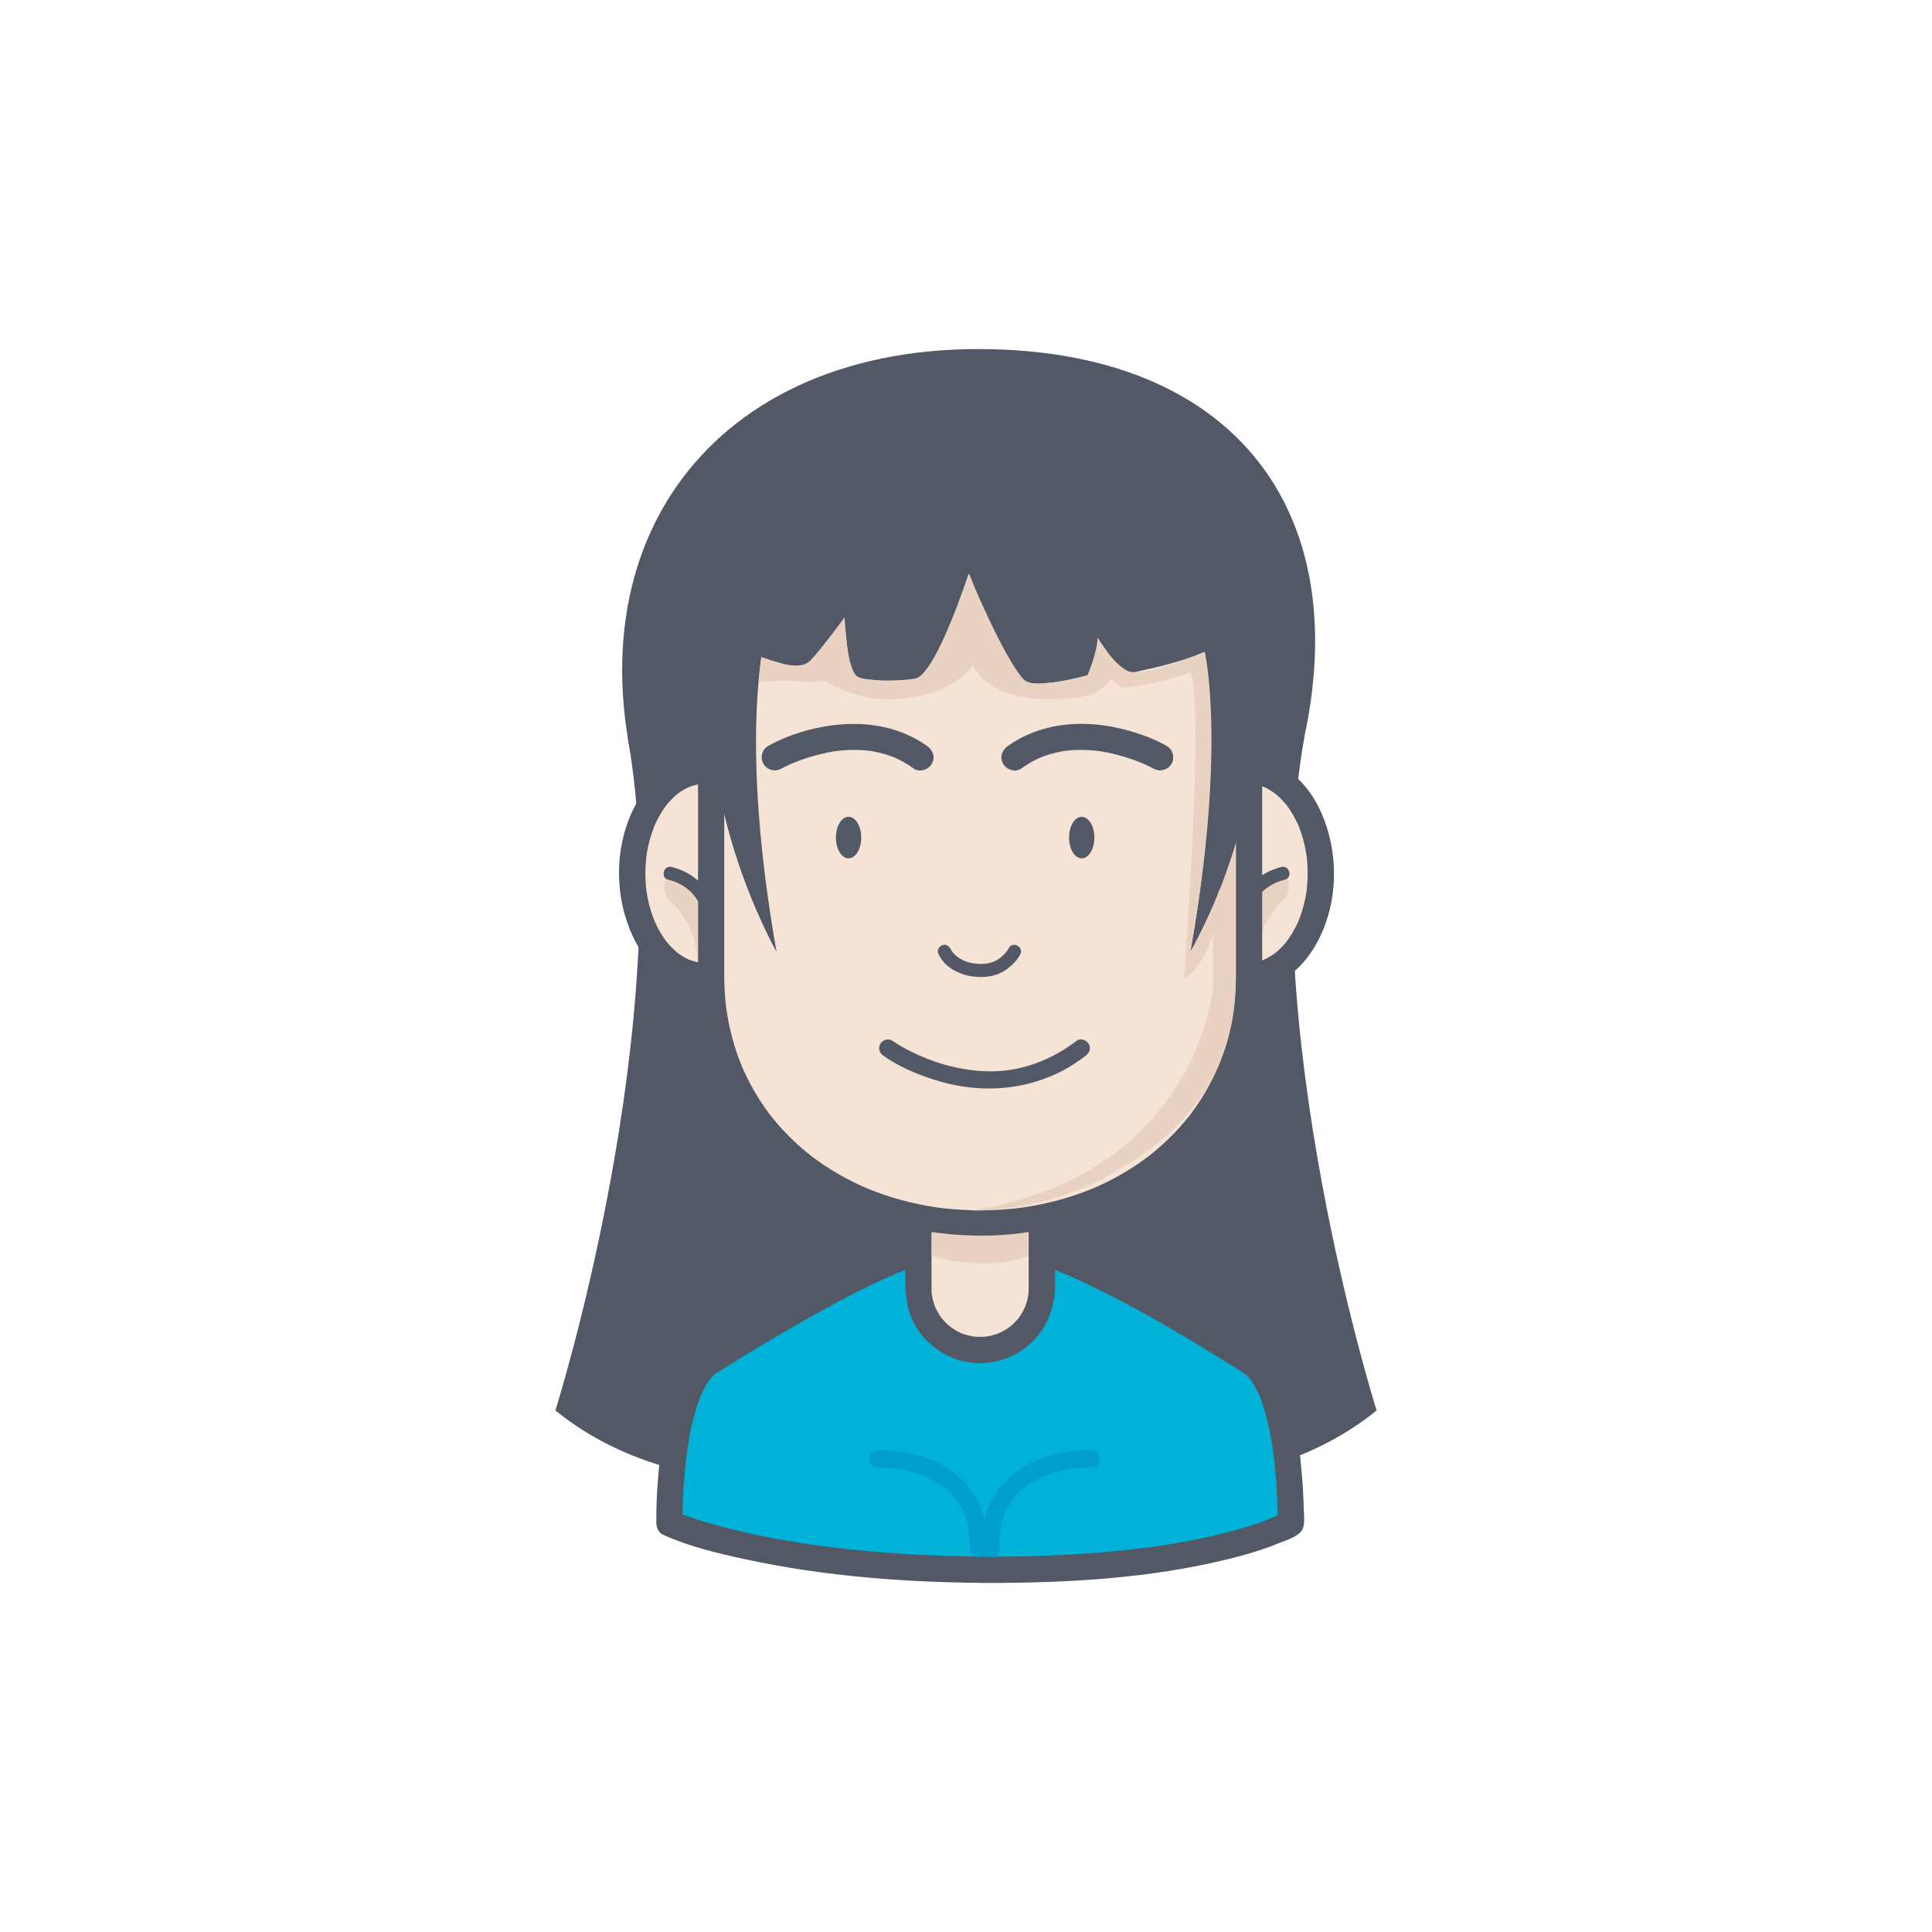 <?xml version="1.0" encoding="utf-8"?>
<!-- Generator: Adobe Illustrator 16.0.0, SVG Export Plug-In . SVG Version: 6.00 Build 0)  -->
<!DOCTYPE svg PUBLIC "-//W3C//DTD SVG 1.1//EN" "http://www.w3.org/Graphics/SVG/1.1/DTD/svg11.dtd">
<svg version="1.1" id="Layer_1" xmlns="http://www.w3.org/2000/svg" xmlns:xlink="http://www.w3.org/1999/xlink" x="0px" y="0px"
	 width="350px" height="350px" viewBox="0 0 350 350" enable-background="new 0 0 350 350" xml:space="preserve">
<g>
	<path fill="#525865" d="M177.69,158.124l9.6,108.39c0,0,36.959,9.408,62.097-10.998c0,0-22.279-70.408-13.08-122.041
		L177.69,158.124z"/>
	<path fill="#525865" d="M172.312,158.124l-9.6,108.39c0,0-36.959,9.408-62.099-10.998c0,0,22.279-70.408,13.081-122.041
		L172.312,158.124z"/>
	<path fill="#525865" d="M117.968,150.034c-17.325-49.095,9.631-86.8,59.218-86.8c50.293,0,72.576,34.674,55.252,83.768
		L117.968,150.034z"/>
	<g>
		<ellipse fill="#F5E3D5" cx="226.208" cy="158.214" rx="13.057" ry="18.569"/>
		<g>
			<path fill="#525865" d="M210.776,158.214c0.036,7.416,3.021,16.362,10.237,19.735c3.385,1.58,7.001,1.512,10.389,0
				c3.23-1.443,5.734-4.425,7.354-7.493c3.929-7.441,3.828-17.036,0-24.486c-1.6-3.109-4.149-5.994-7.354-7.49
				c-3.383-1.582-7.002-1.512-10.389,0c-3.231,1.44-5.734,4.424-7.354,7.49C211.68,149.72,210.795,153.995,210.776,158.214
				c-0.015,3.063,4.735,3.062,4.75,0c0.019-3.785,0.833-7.423,2.65-10.603c0.21-0.366,0.438-0.722,0.673-1.072
				c0.115-0.174,0.236-0.342,0.357-0.508c0.397-0.554-0.295,0.359,0.127-0.167c0.531-0.666,1.129-1.277,1.77-1.841
				c0.143-0.125,0.291-0.244,0.439-0.364c-0.448,0.359,0.046-0.023,0.122-0.078c0.302-0.213,0.616-0.404,0.937-0.588
				c0.314-0.181,0.643-0.339,0.975-0.485c-0.561,0.249-0.004,0.013,0.1-0.025c0.225-0.081,0.453-0.148,0.682-0.213
				c0.345-0.098,0.695-0.166,1.047-0.224c-0.641,0.106-0.044,0.012,0.082,0.001c0.179-0.016,0.359-0.021,0.539-0.026
				c0.362-0.01,0.725,0.011,1.084,0.042c0.613,0.054-0.527-0.089,0.078,0.012c0.234,0.039,0.467,0.093,0.697,0.149
				c0.348,0.085,0.688,0.198,1.023,0.321c0.573,0.209-0.464-0.214,0.098,0.035c0.165,0.074,0.325,0.157,0.487,0.238
				c0.327,0.167,0.641,0.358,0.95,0.556c0.156,0.101,0.309,0.209,0.459,0.316c0.213,0.157,0.203,0.148-0.029-0.031
				c0.099,0.079,0.197,0.158,0.293,0.24c0.604,0.5,1.148,1.064,1.659,1.655c0.132,0.151,0.259,0.311,0.385,0.468
				c-0.336-0.419,0.081,0.122,0.12,0.175c0.286,0.397,0.548,0.811,0.801,1.231c0.451,0.748,0.836,1.535,1.185,2.336
				c-0.196-0.451,0.086,0.238,0.098,0.269c0.083,0.213,0.159,0.43,0.233,0.646c0.18,0.512,0.334,1.036,0.477,1.56
				c0.254,0.931,0.438,1.879,0.582,2.833c-0.07-0.458,0.037,0.349,0.038,0.352c0.026,0.25,0.048,0.5,0.067,0.75
				c0.049,0.593,0.068,1.188,0.078,1.781c0.014,1.019-0.043,2.036-0.146,3.049c-0.001,0.003-0.104,0.812-0.038,0.352
				c-0.035,0.242-0.076,0.484-0.117,0.726c-0.094,0.554-0.215,1.103-0.346,1.648c-0.219,0.905-0.503,1.794-0.829,2.664
				c-0.011,0.03-0.29,0.723-0.098,0.27c-0.087,0.205-0.181,0.409-0.273,0.61c-0.212,0.462-0.448,0.912-0.696,1.356
				c-0.207,0.37-0.433,0.729-0.663,1.086c-0.114,0.174-0.233,0.345-0.353,0.515c-0.037,0.053-0.45,0.599-0.12,0.176
				c-0.527,0.675-1.119,1.297-1.754,1.871c-0.142,0.129-0.288,0.251-0.435,0.371c-0.49,0.407,0.391-0.284-0.119,0.088
				c-0.298,0.22-0.611,0.418-0.93,0.607c-0.313,0.187-0.639,0.35-0.967,0.503c-0.557,0.26,0.473-0.183-0.098,0.036
				c-0.224,0.086-0.451,0.158-0.679,0.228c-0.343,0.103-0.692,0.179-1.042,0.243c-0.604,0.111,0.533-0.055-0.078,0.011
				c-0.18,0.019-0.359,0.028-0.539,0.038c-0.361,0.017-0.725,0.003-1.084-0.022c-0.123-0.008-0.729-0.091-0.082,0.002
				c-0.234-0.033-0.469-0.084-0.7-0.135c-0.349-0.079-0.69-0.187-1.028-0.304c-0.102-0.033-0.666-0.265-0.1-0.022
				c-0.167-0.071-0.33-0.15-0.492-0.229c-0.328-0.161-0.645-0.346-0.955-0.538c-0.158-0.098-0.312-0.202-0.464-0.308
				c-0.103-0.072-0.204-0.145-0.304-0.22c0.23,0.182,0.243,0.189,0.033,0.022c-0.606-0.487-1.156-1.042-1.673-1.623
				c-0.134-0.15-0.262-0.307-0.388-0.461c-0.428-0.521,0.277,0.38-0.127-0.167c-0.289-0.393-0.555-0.802-0.813-1.215
				c-0.496-0.805-0.918-1.653-1.293-2.52c0.195,0.451-0.087-0.239-0.099-0.27c-0.083-0.214-0.159-0.429-0.233-0.645
				c-0.181-0.513-0.334-1.035-0.478-1.56c-0.126-0.461-0.23-0.927-0.329-1.393c-0.049-0.238-0.092-0.477-0.135-0.716
				c-0.016-0.083-0.149-0.978-0.098-0.584c-0.142-1.087-0.198-2.187-0.204-3.282C215.513,155.151,210.762,155.15,210.776,158.214z"
				/>
		</g>
	</g>
	<path fill="#EAD2C3" d="M233.238,158.879c0,0,0.822,2.896-0.801,4.329c-5.121,4.512-4.959,11.11-4.959,11.11v-11.757l1.662-1.861
		L233.238,158.879z"/>
	<g>
		<path fill="#525865" d="M226.254,168.466c-0.131-1.483,0.07-2.495,0.531-3.897c0.885-2.695,3.158-4.515,5.969-5.21
			c1.484-0.368,0.855-2.659-0.633-2.291c-3.504,0.868-6.19,3.122-7.492,6.493c-0.58,1.502-0.892,3.289-0.75,4.905
			C224.011,169.979,226.388,169.992,226.254,168.466L226.254,168.466z"/>
	</g>
	<g>
		<path fill="#00B2D8" d="M179.125,284.391c40.881,0,54.711-8.43,54.711-8.43s0.342-23.174-6.842-28.969
			c0,0-26.854-17.209-38.314-20.195h-9.42h-2.246h-10.581c-11.46,2.986-38.315,20.195-38.315,20.195
			c-7.183,5.795-6.842,28.969-6.842,28.969s18.474,8.43,59.354,8.43H179.125z"/>
		<g>
			<path fill="#525865" d="M179.125,286.766c14.508-0.008,29.311-0.844,43.445-4.332c3.125-0.771,6.233-1.688,9.214-2.912
				c1.21-0.498,3.369-1.109,4.103-2.361c0.596-1.018,0.325-2.742,0.299-3.859c-0.058-2.277-0.19-4.555-0.396-6.824
				c-0.526-5.785-1.377-11.861-4.026-17.105c-0.866-1.715-2.093-3.488-3.737-4.537c-1.006-0.641-2.016-1.271-3.028-1.9
				c-4.515-2.801-9.08-5.521-13.706-8.133c-5.441-3.072-10.969-6.02-16.733-8.441c-1.13-0.475-2.274-0.918-3.437-1.309
				c-0.87-0.293-1.779-0.629-2.705-0.629c-2.191,0-4.383,0-6.572,0c-3.191,0-6.382,0-9.572,0c-1.93,0-3.86,0-5.79,0
				c-1.031,0-2.178,0.514-3.139,0.852c-1.336,0.473-2.644,1.02-3.946,1.576c-5.646,2.416-11.063,5.387-16.398,8.418
				c-4.5,2.555-8.941,5.215-13.337,7.949c-0.893,0.555-1.784,1.113-2.671,1.68c-1.814,1.158-3.078,3.24-3.967,5.146
				c-2.492,5.344-3.28,11.414-3.77,17.232c-0.243,2.883-0.395,5.791-0.353,8.686c0.011,0.773,0.43,1.711,1.176,2.051
				c4.746,2.162,9.994,3.391,15.063,4.486c14.9,3.221,30.275,4.26,45.49,4.268c0-1.584,0-3.168,0-4.752c-0.502,0-1.003,0-1.505,0
				C176.062,282.014,176.062,286.766,179.125,286.766c0.502,0,1.003,0,1.505,0c3.063,0,3.063-4.75,0-4.752
				c-8.932-0.004-17.864-0.396-26.747-1.34c-0.885-0.094-1.769-0.195-2.651-0.301c-0.428-0.051-0.855-0.104-1.281-0.158
				c-0.211-0.025-0.421-0.053-0.631-0.08c-0.1-0.014-0.986-0.131-0.402-0.051c-1.625-0.221-3.246-0.463-4.864-0.727
				c-2.76-0.447-5.507-0.969-8.236-1.568c-3.526-0.773-7.03-1.682-10.455-2.824c-0.86-0.289-1.717-0.594-2.562-0.926
				c-0.299-0.115-1.183-0.492-0.103-0.033c-0.075-0.031-0.149-0.063-0.222-0.096c0.393,0.684,0.783,1.367,1.176,2.051
				c-0.047-3.27,0.146-6.557,0.452-9.809c0.063-0.666,0.136-1.33,0.214-1.992c0.039-0.342,0.082-0.682,0.127-1.021
				c-0.088,0.668-0.009,0.07,0.008-0.055c0.032-0.23,0.065-0.459,0.1-0.689c0.215-1.439,0.479-2.871,0.799-4.291
				c0.31-1.369,0.684-2.723,1.141-4.049c0.104-0.303,0.217-0.604,0.331-0.9c0.058-0.146,0.116-0.291,0.175-0.438
				c-0.256,0.629-0.053,0.125,0.003,0c0.258-0.584,0.547-1.156,0.865-1.709c0.14-0.244,0.289-0.479,0.442-0.713
				c0.104-0.158,0.672-0.91,0.179-0.279c0.337-0.43,0.715-0.828,1.126-1.189c0.355-0.313-0.567,0.391-0.19,0.15
				c0.126-0.08,0.252-0.162,0.38-0.242c1.229-0.779,2.466-1.549,3.705-2.313c4.731-2.918,9.519-5.748,14.377-8.451
				c2.766-1.541,5.56-3.033,8.394-4.443c1.321-0.658,2.654-1.295,3.999-1.906c0.602-0.273,1.207-0.537,1.814-0.795
				c-0.662,0.281,0.289-0.119,0.451-0.184c0.327-0.133,0.655-0.262,0.983-0.389c1.05-0.404,2.111-0.771,3.194-1.072
				c0.617-0.176-0.748-0.01,0.003-0.01c0.369,0,0.738,0,1.106,0c2.398,0,4.796,0,7.196,0c3.242,0,6.484,0,9.727,0
				c1.076,0,2.153,0,3.23,0c0.223,0,0.443,0,0.667,0c-0.494,0-0.614-0.092-0.14,0.041c0.283,0.08,0.565,0.166,0.845,0.254
				c1.139,0.359,2.255,0.785,3.36,1.234c0.145,0.059,0.289,0.119,0.434,0.18c0.516,0.213-0.498-0.215,0.021,0.008
				c0.301,0.127,0.601,0.26,0.9,0.391c0.676,0.297,1.348,0.605,2.018,0.918c9.811,4.586,19.176,10.221,28.337,15.979
				c0.384,0.242,0.769,0.484,1.151,0.729c0.069,0.043,0.137,0.086,0.205,0.131c-0.259-0.166-0.533-0.43-0.189-0.129
				c0.219,0.193,0.422,0.402,0.617,0.617c0.129,0.139,0.688,0.855,0.207,0.221c0.164,0.215,0.316,0.439,0.465,0.666
				c0.34,0.52,0.637,1.068,0.913,1.625c0.134,0.27,0.259,0.547,0.38,0.822c0.221,0.5-0.209-0.508,0,0.006
				c0.06,0.145,0.115,0.291,0.173,0.438c0.253,0.66,0.475,1.33,0.681,2.004c0.416,1.365,0.742,2.76,1.024,4.16
				c0.138,0.688,0.26,1.377,0.373,2.068c0.057,0.346,0.108,0.689,0.161,1.035c0.025,0.172,0.05,0.344,0.073,0.516
				c0.017,0.113,0.032,0.23,0.048,0.344c-0.047-0.346-0.052-0.387-0.016-0.119c0.334,2.574,0.539,5.164,0.662,7.756
				c0.076,1.629,0.131,3.266,0.107,4.896c0.392-0.684,0.784-1.367,1.176-2.051c-0.223,0.135-0.455,0.252-0.688,0.369
				c-0.294,0.148-0.59,0.287-0.89,0.424c-0.188,0.084-0.376,0.166-0.565,0.248c-0.519,0.225,0.38-0.158,0.195-0.082
				c-0.135,0.057-0.27,0.111-0.403,0.166c-3.073,1.248-6.28,2.166-9.5,2.945c-2.405,0.584-4.834,1.072-7.272,1.496
				c-1.449,0.254-2.903,0.48-4.36,0.689c-0.192,0.027-0.386,0.055-0.58,0.082c-0.091,0.012-0.75,0.102-0.154,0.02
				c-0.401,0.055-0.804,0.107-1.205,0.156c-0.907,0.117-1.815,0.221-2.723,0.322c-8.419,0.928-16.898,1.264-25.366,1.268
				C176.062,282.016,176.062,286.768,179.125,286.766z"/>
		</g>
	</g>
	<g>
		<path fill="#F5E3D5" d="M166.383,220.012v13.379c0,6.17,5.002,11.172,11.174,11.172l0,0c6.17,0,11.172-5.002,11.172-11.172
			v-13.379H166.383z"/>
		<g>
			<path fill="#525865" d="M164.008,220.012c0,3.941,0,7.881,0,11.822c0,2.482,0.205,4.838,1.223,7.152
				c1.576,3.584,4.773,6.25,8.485,7.4c3.802,1.178,8.168,0.459,11.436-1.783c3.434-2.355,5.458-6.006,5.899-10.111
				c0.176-1.625,0.054-3.32,0.054-4.951c0-2.469,0-4.938,0-7.408c0-0.707,0-1.414,0-2.121c0-1.295-1.081-2.375-2.376-2.375
				c-7.379,0-14.759,0-22.139,0c-0.069,0-0.139,0-0.207,0c-3.063,0-3.063,4.752,0,4.752c7.38,0,14.76,0,22.141,0
				c0.068,0,0.137,0,0.205,0c-0.791-0.793-1.582-1.586-2.374-2.377c0,3.941,0,7.881,0,11.822c0,0.516,0,1.031,0,1.547
				c0,0.299-0.015,0.596-0.034,0.895c-0.005,0.063-0.098,0.777-0.018,0.232c-0.031,0.213-0.074,0.424-0.119,0.635
				c-0.086,0.416-0.207,0.824-0.341,1.229c-0.065,0.199-0.144,0.395-0.222,0.592c0.193-0.49-0.156,0.297-0.199,0.383
				c-0.189,0.371-0.408,0.725-0.637,1.07c-0.114,0.174-0.238,0.34-0.361,0.506c0.313-0.42-0.111,0.115-0.151,0.162
				c-0.271,0.313-0.566,0.604-0.868,0.885c-0.152,0.141-0.311,0.271-0.471,0.406c0.398-0.332-0.271,0.189-0.352,0.244
				c-0.342,0.234-0.705,0.439-1.071,0.637c-0.185,0.098-0.374,0.186-0.563,0.273c0.48-0.223-0.15,0.053-0.211,0.076
				c-0.398,0.148-0.808,0.264-1.22,0.365c-0.208,0.053-0.419,0.092-0.63,0.129c-0.28,0.047-0.285,0.049-0.012,0.012
				c-0.145,0.018-0.289,0.031-0.435,0.041c-0.441,0.041-0.886,0.041-1.329,0.027c-0.219-0.008-0.438-0.025-0.656-0.045
				c-0.716-0.063,0.474,0.084-0.229-0.035c-0.423-0.068-0.836-0.176-1.248-0.295c-0.202-0.059-0.401-0.129-0.601-0.199
				c-0.133-0.047-0.264-0.098-0.394-0.15c0.245,0.104,0.241,0.1-0.008-0.014c-0.379-0.176-0.742-0.383-1.099-0.598
				c-0.178-0.107-0.348-0.225-0.52-0.342c-0.053-0.037-0.589-0.457-0.18-0.127c-0.323-0.26-0.624-0.545-0.917-0.838
				c-0.146-0.145-0.284-0.299-0.421-0.453c-0.091-0.104-0.181-0.209-0.269-0.316c0.158,0.211,0.154,0.207-0.008-0.012
				c-0.247-0.332-0.466-0.686-0.675-1.045c-0.104-0.182-0.199-0.367-0.294-0.553c-0.028-0.055-0.31-0.688-0.104-0.195
				c-0.163-0.391-0.292-0.793-0.408-1.199c-0.061-0.205-0.108-0.414-0.155-0.621c-0.021-0.094-0.161-0.977-0.092-0.434
				c-0.09-0.705-0.077-1.418-0.077-2.127c0-4.139,0-8.277,0-12.418c0-0.051,0-0.102,0-0.152
				C168.759,216.949,164.008,216.949,164.008,220.012z"/>
		</g>
	</g>
	<g>
		<ellipse fill="#F5E3D5" cx="127.6" cy="158.214" rx="13.057" ry="18.569"/>
		<g>
			<path fill="#525865" d="M138.28,158.214c-0.018,3.785-0.833,7.421-2.649,10.6c-0.21,0.368-0.438,0.724-0.674,1.075
				c-0.114,0.171-0.235,0.34-0.356,0.508c-0.398,0.551,0.295-0.36-0.127,0.167c-0.533,0.665-1.13,1.276-1.77,1.84
				c-0.144,0.126-0.292,0.244-0.439,0.364c0.448-0.36-0.047,0.022-0.123,0.077c-0.301,0.213-0.616,0.405-0.937,0.589
				c-0.315,0.181-0.642,0.338-0.974,0.486c0.56-0.25,0.003-0.014-0.101,0.022c-0.224,0.083-0.452,0.15-0.682,0.215
				c-0.344,0.098-0.694,0.166-1.046,0.224c0.641-0.105,0.042-0.013-0.082-0.002c-0.181,0.017-0.36,0.022-0.54,0.026
				c-0.361,0.011-0.724-0.01-1.083-0.042c-0.613-0.053,0.527,0.089-0.078-0.011c-0.234-0.04-0.467-0.093-0.698-0.149
				c-0.347-0.085-0.688-0.199-1.022-0.321c-0.574-0.209,0.463,0.214-0.097-0.036c-0.166-0.073-0.328-0.157-0.489-0.238
				c-0.326-0.167-0.641-0.357-0.949-0.555c-0.156-0.101-0.309-0.208-0.461-0.317c-0.211-0.157-0.201-0.146,0.031,0.032
				c-0.1-0.079-0.197-0.159-0.294-0.24c-0.603-0.5-1.148-1.063-1.658-1.655c-0.133-0.152-0.259-0.31-0.385-0.467
				c0.335,0.417-0.082-0.123-0.12-0.176c-0.286-0.397-0.548-0.812-0.801-1.23c-0.451-0.75-0.837-1.536-1.186-2.337
				c0.196,0.451-0.086-0.239-0.097-0.27c-0.083-0.214-0.159-0.429-0.234-0.645c-0.18-0.513-0.333-1.035-0.477-1.56
				c-0.254-0.932-0.438-1.88-0.581-2.834c0.069,0.459-0.038-0.349-0.039-0.352c-0.026-0.25-0.047-0.5-0.067-0.75
				c-0.049-0.592-0.068-1.187-0.077-1.781c-0.015-1.018,0.043-2.036,0.145-3.049c0.001-0.002,0.104-0.811,0.039-0.352
				c0.034-0.242,0.075-0.483,0.116-0.725c0.094-0.555,0.215-1.104,0.347-1.649c0.219-0.905,0.503-1.792,0.829-2.664
				c0.011-0.03,0.289-0.722,0.097-0.269c0.088-0.205,0.181-0.408,0.273-0.61c0.213-0.462,0.449-0.912,0.697-1.356
				c0.206-0.37,0.432-0.73,0.662-1.086c0.114-0.174,0.234-0.345,0.354-0.515c0.037-0.053,0.45-0.598,0.12-0.175
				c0.526-0.676,1.119-1.298,1.754-1.872c0.141-0.129,0.288-0.25,0.435-0.373c0.49-0.406-0.392,0.286,0.117-0.087
				c0.299-0.219,0.613-0.417,0.931-0.605c0.313-0.187,0.639-0.351,0.969-0.505c0.556-0.259-0.474,0.183,0.097-0.035
				c0.223-0.086,0.45-0.158,0.679-0.228c0.342-0.104,0.691-0.178,1.042-0.243c0.604-0.111-0.534,0.054,0.078-0.012
				c0.179-0.019,0.359-0.028,0.538-0.036c0.362-0.018,0.725-0.003,1.085,0.021c0.122,0.009,0.729,0.093,0.082-0.001
				c0.234,0.034,0.468,0.083,0.699,0.136c0.349,0.077,0.69,0.186,1.028,0.301c0.102,0.036,0.667,0.266,0.101,0.025
				c0.166,0.07,0.33,0.15,0.491,0.229c0.329,0.16,0.646,0.345,0.956,0.538c0.158,0.096,0.312,0.202,0.463,0.306
				c0.104,0.073,0.204,0.146,0.304,0.22c-0.23-0.182-0.242-0.188-0.033-0.023c0.606,0.488,1.157,1.044,1.674,1.626
				c0.134,0.15,0.261,0.306,0.388,0.461c0.428,0.521-0.277-0.38,0.127,0.167c0.29,0.39,0.555,0.801,0.811,1.215
				c0.498,0.803,0.918,1.651,1.296,2.519c-0.197-0.451,0.086,0.238,0.097,0.269c0.083,0.213,0.158,0.43,0.234,0.646
				c0.18,0.512,0.333,1.036,0.478,1.56c0.125,0.461,0.229,0.927,0.327,1.393c0.051,0.238,0.094,0.477,0.137,0.716
				c0.015,0.082,0.149,0.976,0.098,0.584C138.219,156.019,138.275,157.117,138.28,158.214c0.015,3.062,4.766,3.063,4.751,0
				c-0.036-7.418-3.021-16.364-10.237-19.734c-3.385-1.582-7.002-1.512-10.389,0c-3.231,1.44-5.735,4.424-7.354,7.49
				c-3.93,7.441-3.828,17.038,0,24.486c1.598,3.111,4.148,5.995,7.354,7.493c3.384,1.58,7.001,1.512,10.389,0
				c3.231-1.443,5.734-4.425,7.354-7.493c1.979-3.749,2.862-8.023,2.883-12.242C143.046,155.15,138.295,155.151,138.28,158.214z"/>
		</g>
	</g>
	<g>
		<path fill="#F5E3D5" d="M128.832,111.016v65.701c0,26.912,21.814,44.926,48.725,44.926l0,0c26.91,0,48.723-18.014,48.723-44.926
			v-65.701c0,0-5.05,5.233-21.203,8.384c-1.431,0.279-8.652-12.532-8.652-12.532s0.688,13.789-1.165,13.986
			c-2.432,0.259-5.036,0.469-7.826,0.618c-3.065,0.164-11.954-24.423-11.954-24.423s-7.586,24.518-11.693,24.236
			c-2.519-0.172-4.863-0.39-7.044-0.644c-1.105-0.129-1.886-16.492-1.886-16.492s-8.181,14.911-10.891,14.222
			C131.613,115.23,128.832,111.016,128.832,111.016z"/>
		<g>
			<path fill="#525865" d="M126.457,111.016c0,5.322,0,10.645,0,15.967c0,10.169,0,20.339,0,30.508c0,6.322,0,12.644,0,18.966
				c0,5.65,0.874,11.311,2.829,16.621c2.375,6.447,6.217,12.277,11.197,17.01c10.444,9.922,25.072,14.391,39.298,13.889
				c14.059-0.498,28.129-6.047,37.566-16.705c4.591-5.182,7.916-11.391,9.711-18.074c1.172-4.363,1.598-8.869,1.598-13.375
				c0-7.098,0-14.196,0-21.294c0-10.076,0-20.152,0-30.229c0-4.427,0-8.855,0-13.284c0-2.048-2.604-3.176-4.056-1.68
				c-0.122,0.125-0.255,0.238-0.389,0.351c-0.07,0.063-0.144,0.121-0.216,0.18c-0.434,0.35,0.34-0.258,0.162-0.123
				c-0.258,0.195-0.521,0.383-0.79,0.565c-0.739,0.503-1.513,0.958-2.3,1.386c-0.494,0.269-0.996,0.521-1.501,0.767
				c-0.283,0.137-0.569,0.271-0.856,0.399c-0.149,0.07-0.302,0.137-0.453,0.203c-0.111,0.05-0.829,0.355-0.229,0.104
				c-3.536,1.486-7.243,2.549-10.979,3.395c-0.57,0.13-1.143,0.252-1.715,0.369c-0.1,0.021-1.086,0.197-0.291,0.098
				c-0.273,0.035,0.768,0.146,0.488,0.063c0.693,0.206,0.606,0.278,0.398,0.156c-0.162-0.094-0.423-0.323,0.287,0.233
				c-0.141-0.11-0.27-0.239-0.393-0.366c-0.289-0.297-0.549-0.621-0.803-0.945c0.521,0.664-0.044-0.065-0.158-0.223
				c-0.191-0.261-0.377-0.525-0.563-0.792c-2.115-3.042-4.008-6.26-5.828-9.485c-1.133-2.01-4.545-1.189-4.426,1.198
				c0.073,1.48,0.106,2.965,0.121,4.447c0.012,1.295,0,2.59-0.048,3.885c-0.022,0.6-0.056,1.2-0.102,1.798
				c-0.021,0.277-0.048,0.552-0.077,0.828c-0.014,0.131-0.029,0.259-0.045,0.39c0.101-0.817,0.025-0.206-0.004-0.026
				c-0.064,0.4-0.149,0.799-0.275,1.186c-0.16,0.497,0.316-0.602,0.032-0.09c-0.099,0.179-0.327,0.382,0.237-0.29
				c-0.022,0.025-0.047,0.049-0.072,0.071c0.25-0.254,0.549-0.428,0.894-0.521c-0.214,0.085,0.823-0.095,0.005-0.011
				c-0.273,0.03-0.549,0.056-0.825,0.083c-0.563,0.055-1.127,0.104-1.689,0.152c-1.28,0.109-2.562,0.198-3.845,0.275
				c-0.363,0.021-1.689-0.077-0.443,0.126c-0.438-0.072,0.631,0.313,0.279,0.129c-0.202-0.104-0.564-0.436,0.168,0.156
				c-0.12-0.097-0.23-0.207-0.336-0.319c-0.107-0.11-0.207-0.228-0.305-0.347c-0.323-0.392,0.398,0.543,0-0.008
				c-0.264-0.361-0.504-0.738-0.737-1.118c-1.179-1.924-2.146-3.98-3.081-6.031c-0.531-1.162-1.042-2.333-1.543-3.51
				c-0.051-0.118-0.271-0.64-0.012-0.026c-0.063-0.147-0.124-0.296-0.187-0.443c-0.123-0.293-0.245-0.588-0.368-0.883
				c-0.258-0.626-0.513-1.252-0.766-1.88c-1.133-2.806-2.229-5.628-3.256-8.473c-0.789-2.18-3.856-2.342-4.581,0
				c-0.934,3.013-1.971,5.998-3.062,8.959c-0.458,1.244-0.934,2.482-1.424,3.713c-0.238,0.599-0.482,1.192-0.731,1.786
				c0.278-0.664-0.126,0.294-0.196,0.454c-0.145,0.335-0.293,0.669-0.44,1c-0.906,2.02-1.876,4.059-3.166,5.863
				c-0.418,0.587,0.284-0.341-0.054,0.076c-0.113,0.141-0.233,0.274-0.356,0.406c-0.111,0.119-0.229,0.232-0.351,0.341
				c-0.344,0.309,0.59-0.386,0.029-0.033c-0.475,0.298,0.262-0.085,0.185-0.057c-0.504,0.183,0.367-0.02,0.266-0.015
				c-1.124,0.061-2.336-0.168-3.458-0.268c-1.14-0.101-2.278-0.218-3.415-0.348c0.686,0.078,1.38,0.613,1.59,0.967
				c-0.168-0.283,0.268,0.757,0.078,0.167c-0.251-0.777-0.352-1.613-0.464-2.42c0.121,0.871-0.009-0.085-0.033-0.285
				c-0.035-0.282-0.065-0.564-0.097-0.846c-0.072-0.653-0.136-1.307-0.194-1.962c-0.12-1.302-0.22-2.605-0.312-3.91
				c-0.13-1.844-0.241-3.689-0.336-5.536c-0.005-0.108-0.011-0.216-0.017-0.322c-0.107-2.268-3.237-3.365-4.426-1.2
				c-1.861,3.391-3.881,6.729-6.141,9.869c-0.178,0.247-0.36,0.492-0.543,0.735c-0.085,0.112-0.41,0.534,0.013-0.013
				c-0.087,0.114-0.177,0.225-0.267,0.337c-0.354,0.447-0.726,0.88-1.114,1.296c-0.298,0.317-0.611,0.619-0.948,0.896
				c0.674-0.553,0.166-0.13-0.021-0.014c-0.586,0.366,0.407-0.112,0.05-0.001c-0.198,0.063-0.543,0.063,0.397-0.04
				c-0.198,0.022-0.578-0.066,0.416,0.076c-0.501-0.072-1.011-0.262-1.499-0.396c-1.126-0.311-2.241-0.657-3.347-1.035
				c-0.871-0.298-1.733-0.623-2.586-0.973c-0.646-0.266,0.428,0.185-0.193-0.085c-0.181-0.079-0.359-0.16-0.538-0.241
				c-0.39-0.176-0.774-0.362-1.156-0.555c-0.848-0.425-1.674-0.895-2.469-1.411c-0.321-0.211-0.636-0.432-0.943-0.66
				c-0.242-0.18,0.517,0.413,0.021,0.014c-0.111-0.09-0.22-0.182-0.327-0.275c-0.291-0.249-0.568-0.515-0.825-0.801
				c-0.467-0.521,0.287,0.426,0.1,0.145c-0.717-1.075-2.082-1.535-3.25-0.853c-1.066,0.624-1.571,2.17-0.852,3.25
				c0.556,0.835,1.306,1.52,2.094,2.128c2.337,1.809,4.94,3.078,7.681,4.169c2.015,0.802,4.092,1.439,6.187,1.997
				c1.322,0.352,2.494,0.305,3.649-0.488c2.04-1.397,3.523-3.576,4.918-5.572c2.037-2.916,3.886-5.984,5.597-9.101
				c-1.476-0.4-2.95-0.799-4.426-1.198c0.185,3.866,0.433,7.736,0.842,11.585c0.131,1.233,0.281,2.468,0.493,3.691
				c0.133,0.771,0.304,1.59,0.707,2.271c0.506,0.854,1.271,1.21,2.219,1.319c1.229,0.143,2.458,0.269,3.688,0.381
				c1.766,0.16,3.521,0.542,5.185-0.192c1.679-0.741,2.845-2.769,3.719-4.278c1.309-2.258,2.341-4.676,3.344-7.082
				c1.746-4.188,3.258-8.479,4.656-12.796c0.147-0.456,0.294-0.91,0.437-1.367c-1.528,0-3.055,0-4.581,0
				c1.063,2.941,2.198,5.858,3.37,8.758c1.889,4.671,3.773,9.514,6.438,13.812c1.022,1.648,2.25,3.376,4.323,3.593
				c0.907,0.095,1.931-0.101,2.842-0.164c1.245-0.087,2.487-0.193,3.729-0.312c1.606-0.153,3.259-0.251,3.987-1.938
				c0.977-2.258,0.975-4.902,1.027-7.328c0.049-2.178,0.01-4.359-0.074-6.534c-0.01-0.233-0.02-0.467-0.03-0.7
				c-1.476,0.399-2.952,0.8-4.427,1.199c1.955,3.467,3.984,6.938,6.312,10.17c0.612,0.852,1.243,1.743,2.015,2.464
				c0.478,0.448,0.927,0.727,1.53,0.956c0.924,0.351,2.041-0.075,2.951-0.265c3.891-0.817,7.741-1.893,11.437-3.367
				c2.426-0.969,4.822-2.069,7.004-3.518c0.811-0.537,1.658-1.11,2.339-1.812c-1.352-0.56-2.704-1.119-4.056-1.68
				c0,5.322,0,10.645,0,15.967c0,10.169,0,20.339,0,30.508c0,6.322,0,12.644,0,18.966c0,2.055-0.109,4.105-0.358,6.146
				c-0.087,0.705,0.07-0.488-0.028,0.213c-0.029,0.211-0.063,0.42-0.094,0.631c-0.064,0.414-0.139,0.83-0.215,1.244
				c-0.164,0.887-0.359,1.768-0.576,2.645c-0.41,1.648-0.928,3.268-1.529,4.855c-0.143,0.377-0.293,0.748-0.446,1.121
				c0.214-0.52-0.044,0.098-0.075,0.168c-0.079,0.184-0.162,0.365-0.242,0.547c-0.355,0.785-0.739,1.555-1.143,2.316
				c-0.767,1.451-1.629,2.85-2.561,4.201c-0.224,0.32-0.453,0.639-0.685,0.955c-0.116,0.158-0.233,0.314-0.353,0.471
				c-0.395,0.523,0.298-0.377-0.107,0.139c-0.523,0.668-1.07,1.314-1.633,1.949c-1.082,1.223-2.242,2.375-3.456,3.467
				c-0.585,0.527-1.188,1.033-1.799,1.529c-0.153,0.125-0.309,0.246-0.464,0.367c-0.518,0.408,0.381-0.289-0.145,0.111
				c-0.368,0.277-0.742,0.549-1.117,0.816c-1.354,0.965-2.766,1.846-4.214,2.66c-1.469,0.826-2.985,1.564-4.531,2.234
				c-0.625,0.27,0.444-0.184-0.185,0.076c-0.189,0.08-0.38,0.154-0.57,0.232c-0.381,0.15-0.766,0.297-1.15,0.439
				c-0.839,0.313-1.689,0.598-2.545,0.867c-1.669,0.525-3.368,0.955-5.082,1.313c-0.834,0.176-1.675,0.326-2.518,0.463
				c-0.213,0.033-0.424,0.064-0.638,0.098c-0.064,0.01-0.772,0.109-0.222,0.033c-0.501,0.068-1.004,0.127-1.506,0.18
				c-3.658,0.393-7.356,0.418-11.021,0.123c-0.867-0.07-1.732-0.164-2.594-0.273c-0.714-0.09,0.484,0.068-0.225-0.031
				c-0.213-0.029-0.426-0.064-0.638-0.096c-0.494-0.076-0.986-0.162-1.479-0.252c-1.731-0.313-3.444-0.719-5.136-1.199
				c-1.658-0.471-3.292-1.031-4.894-1.664c-0.19-0.078-0.38-0.154-0.569-0.232c-0.631-0.258,0.439,0.191-0.186-0.076
				c-0.374-0.162-0.744-0.328-1.114-0.498c-0.798-0.363-1.582-0.754-2.357-1.162c-1.477-0.773-2.906-1.633-4.293-2.559
				c-0.658-0.439-1.304-0.9-1.939-1.375c-0.061-0.045-0.586-0.447-0.147-0.107c-0.156-0.119-0.311-0.242-0.465-0.365
				c-0.359-0.285-0.713-0.58-1.063-0.877c-1.249-1.055-2.432-2.186-3.553-3.375c-0.539-0.568-1.056-1.156-1.562-1.754
				c-0.253-0.299-0.499-0.604-0.743-0.908c-0.049-0.063-0.451-0.58-0.11-0.137c-0.159-0.207-0.314-0.416-0.47-0.627
				c-0.975-1.316-1.861-2.695-2.675-4.117c-0.393-0.688-0.762-1.389-1.115-2.098c-0.177-0.355-0.348-0.715-0.515-1.076
				c-0.083-0.182-0.165-0.363-0.247-0.545c-0.039-0.09-0.374-0.879-0.154-0.352c-1.32-3.16-2.225-6.486-2.766-9.865
				c-0.034-0.211-0.064-0.42-0.095-0.631c-0.103-0.701,0.061,0.492-0.028-0.213c-0.054-0.426-0.099-0.854-0.141-1.281
				c-0.093-0.939-0.15-1.883-0.187-2.828c-0.024-0.641-0.032-1.279-0.032-1.92c0-0.658,0-1.315,0-1.972c0-7.914,0-15.828,0-23.742
				c0-9.851,0-19.699,0-29.548c0-3.432,0-6.863,0-10.296C131.207,107.953,126.457,107.953,126.457,111.016z"/>
		</g>
	</g>
	<path fill="#EAD2C3" d="M120.568,158.879c0,0-0.822,2.896,0.802,4.329c5.12,4.512,4.958,11.11,4.958,11.11v-11.757l-1.662-1.861
		L120.568,158.879z"/>
	<g>
		<path fill="#525865" d="M129.929,168.466c0.143-1.627-0.188-3.389-0.751-4.905c-1.252-3.375-4.024-5.635-7.492-6.493
			c-1.487-0.368-2.117,1.923-0.631,2.291c2.837,0.703,5.045,2.517,5.967,5.21c0.477,1.389,0.661,2.424,0.532,3.897
			C127.42,169.992,129.797,169.979,129.929,168.466L129.929,168.466z"/>
	</g>
	<g>
		<path fill="#525865" d="M141.56,139.238c0.192-0.108,0.39-0.209,0.588-0.308c0.246-0.124,0.495-0.243,0.745-0.359
			c0.157-0.073,0.316-0.144,0.475-0.215c0.168-0.074,0.841-0.358,0.086-0.041c1.965-0.825,4.01-1.461,6.092-1.91
			c0.584-0.125,1.172-0.229,1.76-0.321c0.136-0.021,0.271-0.04,0.405-0.059c-0.58,0.082,0.11-0.009,0.189-0.017
			c0.35-0.04,0.699-0.068,1.05-0.095c1.46-0.108,2.928-0.076,4.383,0.078c0.285,0.035,0.299,0.035,0.043,0.001
			c0.226,0.03,0.451,0.069,0.676,0.107c0.38,0.064,0.758,0.146,1.133,0.232c0.769,0.174,1.523,0.408,2.265,0.674
			c0.151,0.055,0.302,0.112,0.451,0.171c0.737,0.283-0.396-0.184,0.332,0.142c0.38,0.168,0.751,0.356,1.117,0.55
			c0.765,0.402,1.493,0.869,2.196,1.369c1.058,0.75,2.639,0.19,3.249-0.853c0.698-1.192,0.201-2.502-0.853-3.25
			c-5.585-3.963-12.497-4.678-19.084-3.428c-3.315,0.63-6.743,1.766-9.695,3.428c-1.127,0.634-1.499,2.146-0.853,3.25
			C138.972,139.515,140.431,139.874,141.56,139.238L141.56,139.238z"/>
	</g>
	<g>
		<path fill="#525865" d="M211.366,135.135c-2.905-1.637-6.249-2.729-9.503-3.39c-6.617-1.343-13.663-0.592-19.277,3.39
			c-1.054,0.748-1.551,2.058-0.852,3.25c0.611,1.043,2.191,1.603,3.25,0.853c0.635-0.452,1.292-0.867,1.973-1.248
			c0.363-0.204,0.738-0.39,1.115-0.568c0.148-0.07,0.297-0.137,0.449-0.203c-0.393,0.174,0.338-0.13,0.332-0.128
			c0.738-0.285,1.498-0.51,2.265-0.703c0.374-0.095,0.754-0.174,1.132-0.246c0.15-0.028,0.302-0.055,0.453-0.079
			c0.044-0.008,0.79-0.11,0.27-0.043c1.385-0.177,2.787-0.201,4.18-0.132c0.354,0.019,0.706,0.048,1.059,0.078
			c0.14,0.015,0.279,0.028,0.417,0.043c0.079,0.007,0.771,0.095,0.19,0.017c0.662,0.089,1.32,0.208,1.975,0.34
			c2.109,0.429,4.176,1.083,6.165,1.901c0.23,0.095,0.156,0.064-0.224-0.095c0.108,0.046,0.217,0.092,0.324,0.141
			c0.163,0.07,0.324,0.144,0.486,0.218c0.261,0.119,0.518,0.242,0.774,0.368c0.218,0.109,0.437,0.22,0.649,0.34
			c1.129,0.636,2.588,0.277,3.25-0.853C212.865,137.282,212.492,135.769,211.366,135.135L211.366,135.135z"/>
	</g>
	<g>
		<path fill="#525865" d="M169.955,172.662c0.988,2.485,3.697,3.87,6.213,4.221c2.24,0.311,4.446,0.014,6.297-1.356
			c0.922-0.682,1.797-1.563,2.346-2.582c0.729-1.349-1.324-2.547-2.051-1.198c-0.369,0.682-0.703,1.026-1.354,1.605
			c-1.323,1.178-2.984,1.386-4.688,1.224c-1.361-0.129-2.758-0.704-3.69-1.58c-0.16-0.152-0.309-0.316-0.45-0.485
			c-0.21-0.249,0.136,0.188-0.04-0.054c-0.061-0.084-0.116-0.171-0.172-0.258c-0.093-0.146-0.349-0.746-0.119-0.169
			c-0.239-0.6-0.785-1.015-1.461-0.83C170.212,171.358,169.716,172.059,169.955,172.662L169.955,172.662z"/>
	</g>
	<g>
		<path fill="#009ECC" d="M159.041,265.848c0.7-0.021,1.408,0.027,2.106,0.086c0.335,0.029,0.671,0.064,1.005,0.105
			c0.106,0.014,0.442,0.061-0.055-0.008c0.095,0.014,0.189,0.027,0.283,0.041c0.23,0.035,0.461,0.072,0.69,0.113
			c0.913,0.16,1.815,0.375,2.704,0.637c0.464,0.137,0.923,0.293,1.376,0.461c0.233,0.086,0.465,0.18,0.695,0.273
			c-0.366-0.15,0.026,0.016,0.084,0.041c0.156,0.068,0.31,0.141,0.463,0.215c0.466,0.223,0.921,0.471,1.365,0.736
			c0.227,0.133,0.447,0.275,0.667,0.422c0.11,0.072,0.219,0.15,0.327,0.227c0.051,0.035,0.504,0.373,0.214,0.15
			c0.43,0.33,0.834,0.693,1.222,1.074c0.196,0.193,0.386,0.396,0.569,0.602c0.094,0.105,0.184,0.213,0.273,0.32
			c0.061,0.072,0.119,0.146,0.179,0.219c-0.104-0.133-0.099-0.127,0.012,0.02c0.35,0.467,0.658,0.965,0.94,1.475
			c0.388,0.703,0.472,0.92,0.716,1.611c0.705,1.996,0.858,3.805,0.79,5.922c-0.067,2.043,3.1,2.037,3.167,0
			c0.103-3.113-0.419-6.219-1.866-8.998c-1.161-2.227-2.977-4.049-5.056-5.43c-3.244-2.156-7.222-3.127-11.065-3.42
			c-0.6-0.045-1.206-0.08-1.807-0.061C157.003,262.744,156.997,265.91,159.041,265.848L159.041,265.848z"/>
	</g>
	<g>
		<path fill="#009ECC" d="M197.669,262.682c-2.452-0.076-5.005,0.354-7.352,1.02c-4.551,1.293-8.764,4.066-10.848,8.436
			c-1.257,2.633-1.69,5.553-1.597,8.453c0.068,2.037,3.234,2.043,3.168,0c-0.094-2.873,0.365-5.586,1.725-7.92
			c0.635-1.088,1.072-1.611,2.051-2.533c0.197-0.186,0.402-0.363,0.611-0.537c0.103-0.086,0.209-0.17,0.313-0.252
			c-0.284,0.225,0.068-0.045,0.107-0.074c0.46-0.336,0.944-0.641,1.438-0.922c0.447-0.256,0.908-0.486,1.375-0.701
			c0.115-0.053,0.23-0.104,0.347-0.154c-0.361,0.158,0.026-0.01,0.085-0.033c0.268-0.109,0.538-0.209,0.809-0.305
			c0.914-0.326,1.852-0.582,2.799-0.789c0.409-0.088,0.822-0.166,1.236-0.236c0.191-0.031,0.387-0.061,0.58-0.088
			c0.345-0.051-0.391,0.049-0.051,0.006c0.117-0.016,0.235-0.029,0.354-0.043c0.604-0.07,1.212-0.119,1.821-0.145
			c0.341-0.016,0.684-0.025,1.026-0.016C199.712,265.91,199.705,262.744,197.669,262.682L197.669,262.682z"/>
	</g>
	<g>
		<path fill="#525865" d="M160.05,191.268c3.031,2.141,6.69,3.623,10.229,4.646c7.471,2.164,15.439,1.645,22.352-2.023
			c1.418-0.752,2.756-1.648,4.029-2.623c0.684-0.523,1.044-1.352,0.566-2.166c-0.395-0.676-1.479-1.096-2.166-0.568
			c-3.457,2.645-7.342,4.467-11.639,5.217c-3.4,0.59-6.931,0.357-10.263-0.371c-2.785-0.607-5.381-1.555-7.727-2.693
			c-1.269-0.613-2.52-1.295-3.688-2.086c-0.032-0.021-0.064-0.045-0.097-0.066c-0.706-0.5-1.759-0.129-2.166,0.568
			C159.017,189.893,159.346,190.771,160.05,191.268L160.05,191.268z"/>
	</g>
	<path fill="#EAD2C3" d="M168.802,223.184c0,0,8.755,1.494,17.51,0v4.32c0,0-2.904,1.375-8.437,1.375
		c-5.392,0-9.073-1.375-9.073-1.375V223.184z"/>
	<path fill="#EAD2C3" d="M219.757,129.328v49.424c0,0-2.586,33.783-43.561,40.541c0,0,12.487,0.379,24.618-6.326
		c10.906-6.027,22.508-15.791,23.022-34.215v-46.891L219.757,129.328z"/>
	<path fill="#525865" d="M232.438,142.646"/>
	<path fill="#525865" d="M216.821,111.636c0,0,6.413,17.691-1.188,60.804c0,0,16.626-28.026,10.481-55.584L216.821,111.636z"/>
	<path fill="#525865" d="M139.488,111.636c0,0-6.412,17.691,1.188,60.804c0,0-16.616-29.12-10.472-56.679L139.488,111.636z"/>
	<path fill="#525865" d="M198.256,151.734c0,2.078-1.025,3.761-2.293,3.761c-1.266,0-2.292-1.683-2.292-3.761
		c0-2.074,1.026-3.759,2.292-3.759C197.23,147.975,198.256,149.66,198.256,151.734z"/>
	<path fill="#525865" d="M156.02,151.734c0,2.078-1.027,3.761-2.293,3.761s-2.293-1.683-2.293-3.761
		c0-2.074,1.027-3.759,2.293-3.759S156.02,149.66,156.02,151.734z"/>
	<path fill="#EAD2C3" d="M220.652,164.627c0,0-0.95,9.778-6.176,12.628c0,0,3.819-49.961,1.157-55.463c0,0-4.958,2.099-12.316,2.803
		l-2.144-1.576c0,0-1.742,2.692-4.697,3.141c-2.043,0.312-15.914,2.587-20.28-5.647c0,0-3.885,6.968-17.986,6.063
		c0,0-5.65-1.022-8.817-3.318c0,0-2.287,0.65-6.374,0l-5.602,0.246l0.507-4.451c0,0,6.718,2.859,8.776,0.722
		s6.295-7.919,6.295-7.919s0.22,8.263,2.098,10.57c0.95,1.168,9.167,0.975,11.025,0.396c3.563-1.108,9.36-18.922,9.36-18.922
		s6.373,15.43,10.059,19.279c1.781,1.86,11.48-0.871,11.48-0.871s1.782-4.196,1.82-6.77c0,0,2.534,4.473,5.385,5.978
		c2.852,1.504,14.016-3.471,14.016-3.471s4.076,17.01-2.604,54.5c0,0,4.189-7.725,4.94-10.434
		C221.325,159.401,220.652,164.627,220.652,164.627z"/>
</g>
</svg>
